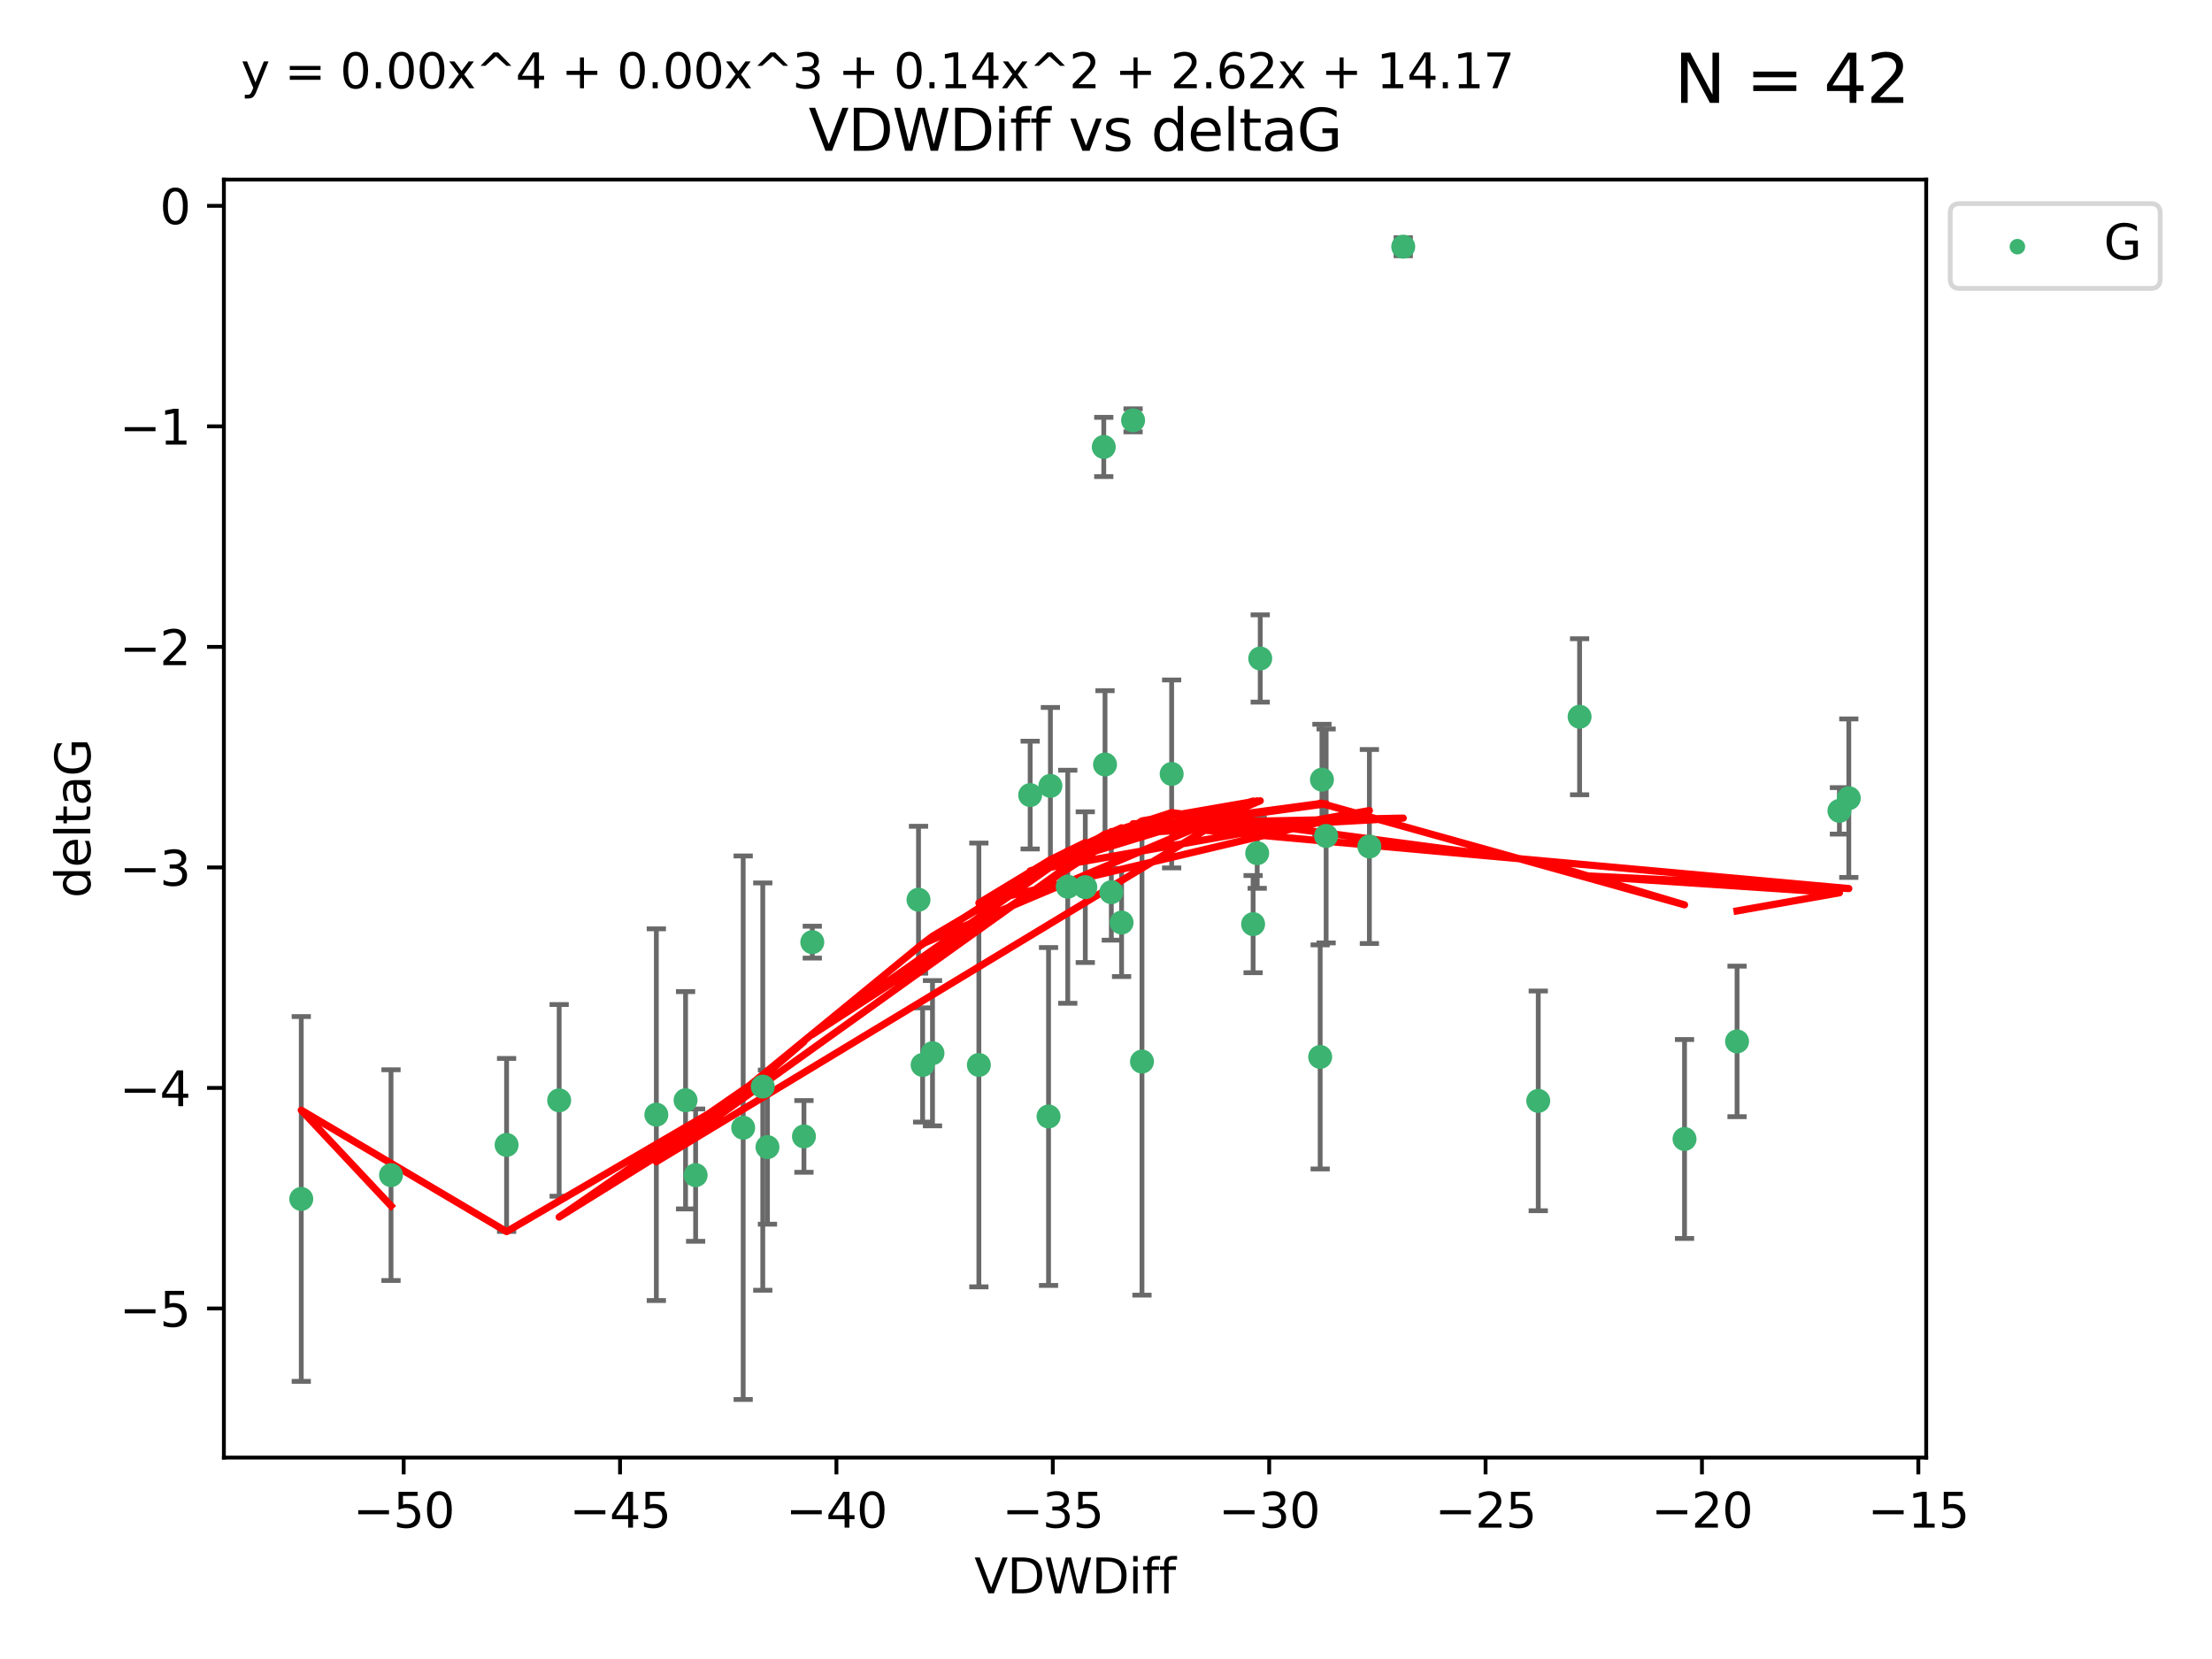 <?xml version="1.0" encoding="utf-8" standalone="no"?>
<!DOCTYPE svg PUBLIC "-//W3C//DTD SVG 1.1//EN"
  "http://www.w3.org/Graphics/SVG/1.1/DTD/svg11.dtd">
<svg xmlns:xlink="http://www.w3.org/1999/xlink" width="460.8pt" height="345.6pt" viewBox="0 0 460.8 345.6" xmlns="http://www.w3.org/2000/svg" version="1.1">
 <defs>
  <style type="text/css">*{stroke-linejoin: round; stroke-linecap: butt}</style>
 </defs>
 <g id="figure_1">
  <g id="patch_1">
   <path d="M 0 345.6 
L 460.8 345.6 
L 460.8 0 
L 0 0 
z
" style="fill: #ffffff"/>
  </g>
  <g id="axes_1">
   <g id="patch_2">
    <path d="M 46.64 303.64 
L 401.26 303.64 
L 401.26 37.411 
L 46.64 37.411 
z
" style="fill: #ffffff"/>
   </g>
   <g id="PathCollection_1">
    <defs>
     <path id="m67036cccd7" d="M 0 1.118 
C 0.297 1.118 0.581 1 0.791 0.791 
C 1 0.581 1.118 0.297 1.118 0 
C 1.118 -0.297 1 -0.581 0.791 -0.791 
C 0.581 -1 0.297 -1.118 0 -1.118 
C -0.297 -1.118 -0.581 -1 -0.791 -0.791 
C -1 -0.581 -1.118 -0.297 -1.118 0 
C -1.118 0.297 -1 0.581 -0.791 0.791 
C -0.581 1 -0.297 1.118 0 1.118 
z
" style="stroke: #3cb371"/>
    </defs>
    <g clip-path="url(#pe18a2432b7)">
     <use xlink:href="#m67036cccd7" x="81.456" y="244.801" style="fill: #3cb371; stroke: #3cb371"/>
     <use xlink:href="#m67036cccd7" x="62.759" y="249.76" style="fill: #3cb371; stroke: #3cb371"/>
     <use xlink:href="#m67036cccd7" x="105.532" y="238.51" style="fill: #3cb371; stroke: #3cb371"/>
     <use xlink:href="#m67036cccd7" x="154.82" y="234.926" style="fill: #3cb371; stroke: #3cb371"/>
     <use xlink:href="#m67036cccd7" x="142.816" y="229.207" style="fill: #3cb371; stroke: #3cb371"/>
     <use xlink:href="#m67036cccd7" x="158.899" y="226.36" style="fill: #3cb371; stroke: #3cb371"/>
     <use xlink:href="#m67036cccd7" x="167.476" y="236.736" style="fill: #3cb371; stroke: #3cb371"/>
     <use xlink:href="#m67036cccd7" x="159.877" y="238.966" style="fill: #3cb371; stroke: #3cb371"/>
     <use xlink:href="#m67036cccd7" x="116.484" y="229.226" style="fill: #3cb371; stroke: #3cb371"/>
     <use xlink:href="#m67036cccd7" x="144.912" y="244.803" style="fill: #3cb371; stroke: #3cb371"/>
     <use xlink:href="#m67036cccd7" x="233.645" y="192.187" style="fill: #3cb371; stroke: #3cb371"/>
     <use xlink:href="#m67036cccd7" x="218.431" y="232.587" style="fill: #3cb371; stroke: #3cb371"/>
     <use xlink:href="#m67036cccd7" x="261.046" y="192.513" style="fill: #3cb371; stroke: #3cb371"/>
     <use xlink:href="#m67036cccd7" x="136.729" y="232.207" style="fill: #3cb371; stroke: #3cb371"/>
     <use xlink:href="#m67036cccd7" x="192.201" y="221.85" style="fill: #3cb371; stroke: #3cb371"/>
     <use xlink:href="#m67036cccd7" x="262.529" y="137.174" style="fill: #3cb371; stroke: #3cb371"/>
     <use xlink:href="#m67036cccd7" x="214.603" y="165.628" style="fill: #3cb371; stroke: #3cb371"/>
     <use xlink:href="#m67036cccd7" x="285.267" y="176.344" style="fill: #3cb371; stroke: #3cb371"/>
     <use xlink:href="#m67036cccd7" x="203.917" y="221.848" style="fill: #3cb371; stroke: #3cb371"/>
     <use xlink:href="#m67036cccd7" x="218.817" y="163.712" style="fill: #3cb371; stroke: #3cb371"/>
     <use xlink:href="#m67036cccd7" x="226.086" y="184.81" style="fill: #3cb371; stroke: #3cb371"/>
     <use xlink:href="#m67036cccd7" x="169.214" y="196.265" style="fill: #3cb371; stroke: #3cb371"/>
     <use xlink:href="#m67036cccd7" x="237.895" y="221.145" style="fill: #3cb371; stroke: #3cb371"/>
     <use xlink:href="#m67036cccd7" x="261.899" y="177.733" style="fill: #3cb371; stroke: #3cb371"/>
     <use xlink:href="#m67036cccd7" x="222.433" y="184.723" style="fill: #3cb371; stroke: #3cb371"/>
     <use xlink:href="#m67036cccd7" x="191.343" y="187.429" style="fill: #3cb371; stroke: #3cb371"/>
     <use xlink:href="#m67036cccd7" x="194.255" y="219.405" style="fill: #3cb371; stroke: #3cb371"/>
     <use xlink:href="#m67036cccd7" x="230.197" y="159.258" style="fill: #3cb371; stroke: #3cb371"/>
     <use xlink:href="#m67036cccd7" x="276.258" y="174.144" style="fill: #3cb371; stroke: #3cb371"/>
     <use xlink:href="#m67036cccd7" x="231.508" y="185.859" style="fill: #3cb371; stroke: #3cb371"/>
     <use xlink:href="#m67036cccd7" x="275.386" y="162.417" style="fill: #3cb371; stroke: #3cb371"/>
     <use xlink:href="#m67036cccd7" x="275.016" y="220.179" style="fill: #3cb371; stroke: #3cb371"/>
     <use xlink:href="#m67036cccd7" x="350.919" y="237.271" style="fill: #3cb371; stroke: #3cb371"/>
     <use xlink:href="#m67036cccd7" x="320.446" y="229.332" style="fill: #3cb371; stroke: #3cb371"/>
     <use xlink:href="#m67036cccd7" x="244.077" y="161.225" style="fill: #3cb371; stroke: #3cb371"/>
     <use xlink:href="#m67036cccd7" x="229.935" y="93.109" style="fill: #3cb371; stroke: #3cb371"/>
     <use xlink:href="#m67036cccd7" x="292.32" y="51.392" style="fill: #3cb371; stroke: #3cb371"/>
     <use xlink:href="#m67036cccd7" x="236.042" y="87.559" style="fill: #3cb371; stroke: #3cb371"/>
     <use xlink:href="#m67036cccd7" x="385.141" y="166.276" style="fill: #3cb371; stroke: #3cb371"/>
     <use xlink:href="#m67036cccd7" x="329.059" y="149.313" style="fill: #3cb371; stroke: #3cb371"/>
     <use xlink:href="#m67036cccd7" x="383.186" y="168.916" style="fill: #3cb371; stroke: #3cb371"/>
     <use xlink:href="#m67036cccd7" x="361.86" y="216.946" style="fill: #3cb371; stroke: #3cb371"/>
    </g>
   </g>
   <g id="matplotlib.axis_1">
    <g id="xtick_1">
     <g id="line2d_1">
      <defs>
       <path id="m9c11b03db0" d="M 0 0 
L 0 3.5 
" style="stroke: #000000; stroke-width: 0.8"/>
      </defs>
      <g>
       <use xlink:href="#m9c11b03db0" x="84.093" y="303.64" style="stroke: #000000; stroke-width: 0.8"/>
      </g>
     </g>
     <g id="text_1">
      <!-- −50 -->
      <g transform="translate(73.54 318.238)scale(0.1 -0.1)">
       <defs>
        <path id="DejaVuSans-2212" d="M 678 2272 
L 4684 2272 
L 4684 1741 
L 678 1741 
L 678 2272 
z
" transform="scale(0.016)"/>
        <path id="DejaVuSans-35" d="M 691 4666 
L 3169 4666 
L 3169 4134 
L 1269 4134 
L 1269 2991 
Q 1406 3038 1543 3061 
Q 1681 3084 1819 3084 
Q 2600 3084 3056 2656 
Q 3513 2228 3513 1497 
Q 3513 744 3044 326 
Q 2575 -91 1722 -91 
Q 1428 -91 1123 -41 
Q 819 9 494 109 
L 494 744 
Q 775 591 1075 516 
Q 1375 441 1709 441 
Q 2250 441 2565 725 
Q 2881 1009 2881 1497 
Q 2881 1984 2565 2268 
Q 2250 2553 1709 2553 
Q 1456 2553 1204 2497 
Q 953 2441 691 2322 
L 691 4666 
z
" transform="scale(0.016)"/>
        <path id="DejaVuSans-30" d="M 2034 4250 
Q 1547 4250 1301 3770 
Q 1056 3291 1056 2328 
Q 1056 1369 1301 889 
Q 1547 409 2034 409 
Q 2525 409 2770 889 
Q 3016 1369 3016 2328 
Q 3016 3291 2770 3770 
Q 2525 4250 2034 4250 
z
M 2034 4750 
Q 2819 4750 3233 4129 
Q 3647 3509 3647 2328 
Q 3647 1150 3233 529 
Q 2819 -91 2034 -91 
Q 1250 -91 836 529 
Q 422 1150 422 2328 
Q 422 3509 836 4129 
Q 1250 4750 2034 4750 
z
" transform="scale(0.016)"/>
       </defs>
       <use xlink:href="#DejaVuSans-2212"/>
       <use xlink:href="#DejaVuSans-35" x="83.789"/>
       <use xlink:href="#DejaVuSans-30" x="147.412"/>
      </g>
     </g>
    </g>
    <g id="xtick_2">
     <g id="line2d_2">
      <g>
       <use xlink:href="#m9c11b03db0" x="129.168" y="303.64" style="stroke: #000000; stroke-width: 0.8"/>
      </g>
     </g>
     <g id="text_2">
      <!-- −45 -->
      <g transform="translate(118.616 318.238)scale(0.1 -0.1)">
       <defs>
        <path id="DejaVuSans-34" d="M 2419 4116 
L 825 1625 
L 2419 1625 
L 2419 4116 
z
M 2253 4666 
L 3047 4666 
L 3047 1625 
L 3713 1625 
L 3713 1100 
L 3047 1100 
L 3047 0 
L 2419 0 
L 2419 1100 
L 313 1100 
L 313 1709 
L 2253 4666 
z
" transform="scale(0.016)"/>
       </defs>
       <use xlink:href="#DejaVuSans-2212"/>
       <use xlink:href="#DejaVuSans-34" x="83.789"/>
       <use xlink:href="#DejaVuSans-35" x="147.412"/>
      </g>
     </g>
    </g>
    <g id="xtick_3">
     <g id="line2d_3">
      <g>
       <use xlink:href="#m9c11b03db0" x="174.244" y="303.64" style="stroke: #000000; stroke-width: 0.8"/>
      </g>
     </g>
     <g id="text_3">
      <!-- −40 -->
      <g transform="translate(163.692 318.238)scale(0.1 -0.1)">
       <use xlink:href="#DejaVuSans-2212"/>
       <use xlink:href="#DejaVuSans-34" x="83.789"/>
       <use xlink:href="#DejaVuSans-30" x="147.412"/>
      </g>
     </g>
    </g>
    <g id="xtick_4">
     <g id="line2d_4">
      <g>
       <use xlink:href="#m9c11b03db0" x="219.32" y="303.64" style="stroke: #000000; stroke-width: 0.8"/>
      </g>
     </g>
     <g id="text_4">
      <!-- −35 -->
      <g transform="translate(208.768 318.238)scale(0.1 -0.1)">
       <defs>
        <path id="DejaVuSans-33" d="M 2597 2516 
Q 3050 2419 3304 2112 
Q 3559 1806 3559 1356 
Q 3559 666 3084 287 
Q 2609 -91 1734 -91 
Q 1441 -91 1130 -33 
Q 819 25 488 141 
L 488 750 
Q 750 597 1062 519 
Q 1375 441 1716 441 
Q 2309 441 2620 675 
Q 2931 909 2931 1356 
Q 2931 1769 2642 2001 
Q 2353 2234 1838 2234 
L 1294 2234 
L 1294 2753 
L 1863 2753 
Q 2328 2753 2575 2939 
Q 2822 3125 2822 3475 
Q 2822 3834 2567 4026 
Q 2313 4219 1838 4219 
Q 1578 4219 1281 4162 
Q 984 4106 628 3988 
L 628 4550 
Q 988 4650 1302 4700 
Q 1616 4750 1894 4750 
Q 2613 4750 3031 4423 
Q 3450 4097 3450 3541 
Q 3450 3153 3228 2886 
Q 3006 2619 2597 2516 
z
" transform="scale(0.016)"/>
       </defs>
       <use xlink:href="#DejaVuSans-2212"/>
       <use xlink:href="#DejaVuSans-33" x="83.789"/>
       <use xlink:href="#DejaVuSans-35" x="147.412"/>
      </g>
     </g>
    </g>
    <g id="xtick_5">
     <g id="line2d_5">
      <g>
       <use xlink:href="#m9c11b03db0" x="264.396" y="303.64" style="stroke: #000000; stroke-width: 0.8"/>
      </g>
     </g>
     <g id="text_5">
      <!-- −30 -->
      <g transform="translate(253.844 318.238)scale(0.1 -0.1)">
       <use xlink:href="#DejaVuSans-2212"/>
       <use xlink:href="#DejaVuSans-33" x="83.789"/>
       <use xlink:href="#DejaVuSans-30" x="147.412"/>
      </g>
     </g>
    </g>
    <g id="xtick_6">
     <g id="line2d_6">
      <g>
       <use xlink:href="#m9c11b03db0" x="309.472" y="303.64" style="stroke: #000000; stroke-width: 0.8"/>
      </g>
     </g>
     <g id="text_6">
      <!-- −25 -->
      <g transform="translate(298.92 318.238)scale(0.1 -0.1)">
       <defs>
        <path id="DejaVuSans-32" d="M 1228 531 
L 3431 531 
L 3431 0 
L 469 0 
L 469 531 
Q 828 903 1448 1529 
Q 2069 2156 2228 2338 
Q 2531 2678 2651 2914 
Q 2772 3150 2772 3378 
Q 2772 3750 2511 3984 
Q 2250 4219 1831 4219 
Q 1534 4219 1204 4116 
Q 875 4013 500 3803 
L 500 4441 
Q 881 4594 1212 4672 
Q 1544 4750 1819 4750 
Q 2544 4750 2975 4387 
Q 3406 4025 3406 3419 
Q 3406 3131 3298 2873 
Q 3191 2616 2906 2266 
Q 2828 2175 2409 1742 
Q 1991 1309 1228 531 
z
" transform="scale(0.016)"/>
       </defs>
       <use xlink:href="#DejaVuSans-2212"/>
       <use xlink:href="#DejaVuSans-32" x="83.789"/>
       <use xlink:href="#DejaVuSans-35" x="147.412"/>
      </g>
     </g>
    </g>
    <g id="xtick_7">
     <g id="line2d_7">
      <g>
       <use xlink:href="#m9c11b03db0" x="354.548" y="303.64" style="stroke: #000000; stroke-width: 0.8"/>
      </g>
     </g>
     <g id="text_7">
      <!-- −20 -->
      <g transform="translate(343.996 318.238)scale(0.1 -0.1)">
       <use xlink:href="#DejaVuSans-2212"/>
       <use xlink:href="#DejaVuSans-32" x="83.789"/>
       <use xlink:href="#DejaVuSans-30" x="147.412"/>
      </g>
     </g>
    </g>
    <g id="xtick_8">
     <g id="line2d_8">
      <g>
       <use xlink:href="#m9c11b03db0" x="399.624" y="303.64" style="stroke: #000000; stroke-width: 0.8"/>
      </g>
     </g>
     <g id="text_8">
      <!-- −15 -->
      <g transform="translate(389.071 318.238)scale(0.1 -0.1)">
       <defs>
        <path id="DejaVuSans-31" d="M 794 531 
L 1825 531 
L 1825 4091 
L 703 3866 
L 703 4441 
L 1819 4666 
L 2450 4666 
L 2450 531 
L 3481 531 
L 3481 0 
L 794 0 
L 794 531 
z
" transform="scale(0.016)"/>
       </defs>
       <use xlink:href="#DejaVuSans-2212"/>
       <use xlink:href="#DejaVuSans-31" x="83.789"/>
       <use xlink:href="#DejaVuSans-35" x="147.412"/>
      </g>
     </g>
    </g>
    <g id="text_9">
     <!-- VDWDiff -->
     <g transform="translate(202.977 331.917)scale(0.1 -0.1)">
      <defs>
       <path id="DejaVuSans-56" d="M 1831 0 
L 50 4666 
L 709 4666 
L 2188 738 
L 3669 4666 
L 4325 4666 
L 2547 0 
L 1831 0 
z
" transform="scale(0.016)"/>
       <path id="DejaVuSans-44" d="M 1259 4147 
L 1259 519 
L 2022 519 
Q 2988 519 3436 956 
Q 3884 1394 3884 2338 
Q 3884 3275 3436 3711 
Q 2988 4147 2022 4147 
L 1259 4147 
z
M 628 4666 
L 1925 4666 
Q 3281 4666 3915 4102 
Q 4550 3538 4550 2338 
Q 4550 1131 3912 565 
Q 3275 0 1925 0 
L 628 0 
L 628 4666 
z
" transform="scale(0.016)"/>
       <path id="DejaVuSans-57" d="M 213 4666 
L 850 4666 
L 1831 722 
L 2809 4666 
L 3519 4666 
L 4500 722 
L 5478 4666 
L 6119 4666 
L 4947 0 
L 4153 0 
L 3169 4050 
L 2175 0 
L 1381 0 
L 213 4666 
z
" transform="scale(0.016)"/>
       <path id="DejaVuSans-69" d="M 603 3500 
L 1178 3500 
L 1178 0 
L 603 0 
L 603 3500 
z
M 603 4863 
L 1178 4863 
L 1178 4134 
L 603 4134 
L 603 4863 
z
" transform="scale(0.016)"/>
       <path id="DejaVuSans-66" d="M 2375 4863 
L 2375 4384 
L 1825 4384 
Q 1516 4384 1395 4259 
Q 1275 4134 1275 3809 
L 1275 3500 
L 2222 3500 
L 2222 3053 
L 1275 3053 
L 1275 0 
L 697 0 
L 697 3053 
L 147 3053 
L 147 3500 
L 697 3500 
L 697 3744 
Q 697 4328 969 4595 
Q 1241 4863 1831 4863 
L 2375 4863 
z
" transform="scale(0.016)"/>
      </defs>
      <use xlink:href="#DejaVuSans-56"/>
      <use xlink:href="#DejaVuSans-44" x="68.408"/>
      <use xlink:href="#DejaVuSans-57" x="145.41"/>
      <use xlink:href="#DejaVuSans-44" x="244.287"/>
      <use xlink:href="#DejaVuSans-69" x="321.289"/>
      <use xlink:href="#DejaVuSans-66" x="349.072"/>
      <use xlink:href="#DejaVuSans-66" x="384.277"/>
     </g>
    </g>
   </g>
   <g id="matplotlib.axis_2">
    <g id="ytick_1">
     <g id="line2d_9">
      <defs>
       <path id="m5d5fba8ca0" d="M 0 0 
L -3.5 0 
" style="stroke: #000000; stroke-width: 0.8"/>
      </defs>
      <g>
       <use xlink:href="#m5d5fba8ca0" x="46.64" y="272.58" style="stroke: #000000; stroke-width: 0.8"/>
      </g>
     </g>
     <g id="text_10">
      <!-- −5 -->
      <g transform="translate(24.898 276.379)scale(0.1 -0.1)">
       <use xlink:href="#DejaVuSans-2212"/>
       <use xlink:href="#DejaVuSans-35" x="83.789"/>
      </g>
     </g>
    </g>
    <g id="ytick_2">
     <g id="line2d_10">
      <g>
       <use xlink:href="#m5d5fba8ca0" x="46.64" y="226.639" style="stroke: #000000; stroke-width: 0.8"/>
      </g>
     </g>
     <g id="text_11">
      <!-- −4 -->
      <g transform="translate(24.898 230.438)scale(0.1 -0.1)">
       <use xlink:href="#DejaVuSans-2212"/>
       <use xlink:href="#DejaVuSans-34" x="83.789"/>
      </g>
     </g>
    </g>
    <g id="ytick_3">
     <g id="line2d_11">
      <g>
       <use xlink:href="#m5d5fba8ca0" x="46.64" y="180.698" style="stroke: #000000; stroke-width: 0.8"/>
      </g>
     </g>
     <g id="text_12">
      <!-- −3 -->
      <g transform="translate(24.898 184.498)scale(0.1 -0.1)">
       <use xlink:href="#DejaVuSans-2212"/>
       <use xlink:href="#DejaVuSans-33" x="83.789"/>
      </g>
     </g>
    </g>
    <g id="ytick_4">
     <g id="line2d_12">
      <g>
       <use xlink:href="#m5d5fba8ca0" x="46.64" y="134.758" style="stroke: #000000; stroke-width: 0.8"/>
      </g>
     </g>
     <g id="text_13">
      <!-- −2 -->
      <g transform="translate(24.898 138.557)scale(0.1 -0.1)">
       <use xlink:href="#DejaVuSans-2212"/>
       <use xlink:href="#DejaVuSans-32" x="83.789"/>
      </g>
     </g>
    </g>
    <g id="ytick_5">
     <g id="line2d_13">
      <g>
       <use xlink:href="#m5d5fba8ca0" x="46.64" y="88.817" style="stroke: #000000; stroke-width: 0.8"/>
      </g>
     </g>
     <g id="text_14">
      <!-- −1 -->
      <g transform="translate(24.898 92.616)scale(0.1 -0.1)">
       <use xlink:href="#DejaVuSans-2212"/>
       <use xlink:href="#DejaVuSans-31" x="83.789"/>
      </g>
     </g>
    </g>
    <g id="ytick_6">
     <g id="line2d_14">
      <g>
       <use xlink:href="#m5d5fba8ca0" x="46.64" y="42.876" style="stroke: #000000; stroke-width: 0.8"/>
      </g>
     </g>
     <g id="text_15">
      <!-- 0 -->
      <g transform="translate(33.278 46.676)scale(0.1 -0.1)">
       <use xlink:href="#DejaVuSans-30"/>
      </g>
     </g>
    </g>
    <g id="text_16">
     <!-- deltaG -->
     <g transform="translate(18.818 187.064)rotate(-90)scale(0.1 -0.1)">
      <defs>
       <path id="DejaVuSans-64" d="M 2906 2969 
L 2906 4863 
L 3481 4863 
L 3481 0 
L 2906 0 
L 2906 525 
Q 2725 213 2448 61 
Q 2172 -91 1784 -91 
Q 1150 -91 751 415 
Q 353 922 353 1747 
Q 353 2572 751 3078 
Q 1150 3584 1784 3584 
Q 2172 3584 2448 3432 
Q 2725 3281 2906 2969 
z
M 947 1747 
Q 947 1113 1208 752 
Q 1469 391 1925 391 
Q 2381 391 2643 752 
Q 2906 1113 2906 1747 
Q 2906 2381 2643 2742 
Q 2381 3103 1925 3103 
Q 1469 3103 1208 2742 
Q 947 2381 947 1747 
z
" transform="scale(0.016)"/>
       <path id="DejaVuSans-65" d="M 3597 1894 
L 3597 1613 
L 953 1613 
Q 991 1019 1311 708 
Q 1631 397 2203 397 
Q 2534 397 2845 478 
Q 3156 559 3463 722 
L 3463 178 
Q 3153 47 2828 -22 
Q 2503 -91 2169 -91 
Q 1331 -91 842 396 
Q 353 884 353 1716 
Q 353 2575 817 3079 
Q 1281 3584 2069 3584 
Q 2775 3584 3186 3129 
Q 3597 2675 3597 1894 
z
M 3022 2063 
Q 3016 2534 2758 2815 
Q 2500 3097 2075 3097 
Q 1594 3097 1305 2825 
Q 1016 2553 972 2059 
L 3022 2063 
z
" transform="scale(0.016)"/>
       <path id="DejaVuSans-6c" d="M 603 4863 
L 1178 4863 
L 1178 0 
L 603 0 
L 603 4863 
z
" transform="scale(0.016)"/>
       <path id="DejaVuSans-74" d="M 1172 4494 
L 1172 3500 
L 2356 3500 
L 2356 3053 
L 1172 3053 
L 1172 1153 
Q 1172 725 1289 603 
Q 1406 481 1766 481 
L 2356 481 
L 2356 0 
L 1766 0 
Q 1100 0 847 248 
Q 594 497 594 1153 
L 594 3053 
L 172 3053 
L 172 3500 
L 594 3500 
L 594 4494 
L 1172 4494 
z
" transform="scale(0.016)"/>
       <path id="DejaVuSans-61" d="M 2194 1759 
Q 1497 1759 1228 1600 
Q 959 1441 959 1056 
Q 959 750 1161 570 
Q 1363 391 1709 391 
Q 2188 391 2477 730 
Q 2766 1069 2766 1631 
L 2766 1759 
L 2194 1759 
z
M 3341 1997 
L 3341 0 
L 2766 0 
L 2766 531 
Q 2569 213 2275 61 
Q 1981 -91 1556 -91 
Q 1019 -91 701 211 
Q 384 513 384 1019 
Q 384 1609 779 1909 
Q 1175 2209 1959 2209 
L 2766 2209 
L 2766 2266 
Q 2766 2663 2505 2880 
Q 2244 3097 1772 3097 
Q 1472 3097 1187 3025 
Q 903 2953 641 2809 
L 641 3341 
Q 956 3463 1253 3523 
Q 1550 3584 1831 3584 
Q 2591 3584 2966 3190 
Q 3341 2797 3341 1997 
z
" transform="scale(0.016)"/>
       <path id="DejaVuSans-47" d="M 3809 666 
L 3809 1919 
L 2778 1919 
L 2778 2438 
L 4434 2438 
L 4434 434 
Q 4069 175 3628 42 
Q 3188 -91 2688 -91 
Q 1594 -91 976 548 
Q 359 1188 359 2328 
Q 359 3472 976 4111 
Q 1594 4750 2688 4750 
Q 3144 4750 3555 4637 
Q 3966 4525 4313 4306 
L 4313 3634 
Q 3963 3931 3569 4081 
Q 3175 4231 2741 4231 
Q 1884 4231 1454 3753 
Q 1025 3275 1025 2328 
Q 1025 1384 1454 906 
Q 1884 428 2741 428 
Q 3075 428 3337 486 
Q 3600 544 3809 666 
z
" transform="scale(0.016)"/>
      </defs>
      <use xlink:href="#DejaVuSans-64"/>
      <use xlink:href="#DejaVuSans-65" x="63.477"/>
      <use xlink:href="#DejaVuSans-6c" x="125"/>
      <use xlink:href="#DejaVuSans-74" x="152.783"/>
      <use xlink:href="#DejaVuSans-61" x="191.992"/>
      <use xlink:href="#DejaVuSans-47" x="253.271"/>
     </g>
    </g>
   </g>
   <g id="LineCollection_1">
    <path d="M 81.456 266.756 
L 81.456 222.846 
" clip-path="url(#pe18a2432b7)" style="fill: none; stroke: #696969"/>
    <path d="M 62.759 287.759 
L 62.759 211.762 
" clip-path="url(#pe18a2432b7)" style="fill: none; stroke: #696969"/>
    <path d="M 105.532 256.53 
L 105.532 220.491 
" clip-path="url(#pe18a2432b7)" style="fill: none; stroke: #696969"/>
    <path d="M 154.82 291.539 
L 154.82 178.313 
" clip-path="url(#pe18a2432b7)" style="fill: none; stroke: #696969"/>
    <path d="M 142.816 251.842 
L 142.816 206.572 
" clip-path="url(#pe18a2432b7)" style="fill: none; stroke: #696969"/>
    <path d="M 158.899 268.784 
L 158.899 183.936 
" clip-path="url(#pe18a2432b7)" style="fill: none; stroke: #696969"/>
    <path d="M 167.476 244.208 
L 167.476 229.264 
" clip-path="url(#pe18a2432b7)" style="fill: none; stroke: #696969"/>
    <path d="M 159.877 255.018 
L 159.877 222.914 
" clip-path="url(#pe18a2432b7)" style="fill: none; stroke: #696969"/>
    <path d="M 116.484 249.192 
L 116.484 209.26 
" clip-path="url(#pe18a2432b7)" style="fill: none; stroke: #696969"/>
    <path d="M 144.912 258.582 
L 144.912 231.024 
" clip-path="url(#pe18a2432b7)" style="fill: none; stroke: #696969"/>
    <path d="M 233.645 203.432 
L 233.645 180.942 
" clip-path="url(#pe18a2432b7)" style="fill: none; stroke: #696969"/>
    <path d="M 218.431 267.782 
L 218.431 197.392 
" clip-path="url(#pe18a2432b7)" style="fill: none; stroke: #696969"/>
    <path d="M 261.046 202.633 
L 261.046 182.392 
" clip-path="url(#pe18a2432b7)" style="fill: none; stroke: #696969"/>
    <path d="M 136.729 270.925 
L 136.729 193.49 
" clip-path="url(#pe18a2432b7)" style="fill: none; stroke: #696969"/>
    <path d="M 192.201 233.748 
L 192.201 209.952 
" clip-path="url(#pe18a2432b7)" style="fill: none; stroke: #696969"/>
    <path d="M 262.529 146.264 
L 262.529 128.083 
" clip-path="url(#pe18a2432b7)" style="fill: none; stroke: #696969"/>
    <path d="M 214.603 176.852 
L 214.603 154.404 
" clip-path="url(#pe18a2432b7)" style="fill: none; stroke: #696969"/>
    <path d="M 285.267 196.549 
L 285.267 156.139 
" clip-path="url(#pe18a2432b7)" style="fill: none; stroke: #696969"/>
    <path d="M 203.917 268.073 
L 203.917 175.623 
" clip-path="url(#pe18a2432b7)" style="fill: none; stroke: #696969"/>
    <path d="M 218.817 180.044 
L 218.817 147.38 
" clip-path="url(#pe18a2432b7)" style="fill: none; stroke: #696969"/>
    <path d="M 226.086 200.508 
L 226.086 169.113 
" clip-path="url(#pe18a2432b7)" style="fill: none; stroke: #696969"/>
    <path d="M 169.214 199.585 
L 169.214 192.945 
" clip-path="url(#pe18a2432b7)" style="fill: none; stroke: #696969"/>
    <path d="M 237.895 269.803 
L 237.895 172.488 
" clip-path="url(#pe18a2432b7)" style="fill: none; stroke: #696969"/>
    <path d="M 261.899 185.048 
L 261.899 170.419 
" clip-path="url(#pe18a2432b7)" style="fill: none; stroke: #696969"/>
    <path d="M 222.433 209 
L 222.433 160.447 
" clip-path="url(#pe18a2432b7)" style="fill: none; stroke: #696969"/>
    <path d="M 191.343 202.728 
L 191.343 172.13 
" clip-path="url(#pe18a2432b7)" style="fill: none; stroke: #696969"/>
    <path d="M 194.255 234.537 
L 194.255 204.273 
" clip-path="url(#pe18a2432b7)" style="fill: none; stroke: #696969"/>
    <path d="M 230.197 174.634 
L 230.197 143.881 
" clip-path="url(#pe18a2432b7)" style="fill: none; stroke: #696969"/>
    <path d="M 276.258 196.426 
L 276.258 151.862 
" clip-path="url(#pe18a2432b7)" style="fill: none; stroke: #696969"/>
    <path d="M 231.508 195.856 
L 231.508 175.863 
" clip-path="url(#pe18a2432b7)" style="fill: none; stroke: #696969"/>
    <path d="M 275.386 173.959 
L 275.386 150.875 
" clip-path="url(#pe18a2432b7)" style="fill: none; stroke: #696969"/>
    <path d="M 275.016 243.521 
L 275.016 196.837 
" clip-path="url(#pe18a2432b7)" style="fill: none; stroke: #696969"/>
    <path d="M 350.919 257.991 
L 350.919 216.551 
" clip-path="url(#pe18a2432b7)" style="fill: none; stroke: #696969"/>
    <path d="M 320.446 252.215 
L 320.446 206.448 
" clip-path="url(#pe18a2432b7)" style="fill: none; stroke: #696969"/>
    <path d="M 244.077 180.799 
L 244.077 141.651 
" clip-path="url(#pe18a2432b7)" style="fill: none; stroke: #696969"/>
    <path d="M 229.935 99.282 
L 229.935 86.936 
" clip-path="url(#pe18a2432b7)" style="fill: none; stroke: #696969"/>
    <path d="M 292.32 53.271 
L 292.32 49.513 
" clip-path="url(#pe18a2432b7)" style="fill: none; stroke: #696969"/>
    <path d="M 236.042 89.96 
L 236.042 85.158 
" clip-path="url(#pe18a2432b7)" style="fill: none; stroke: #696969"/>
    <path d="M 385.141 182.785 
L 385.141 149.766 
" clip-path="url(#pe18a2432b7)" style="fill: none; stroke: #696969"/>
    <path d="M 329.059 165.563 
L 329.059 133.062 
" clip-path="url(#pe18a2432b7)" style="fill: none; stroke: #696969"/>
    <path d="M 383.186 173.755 
L 383.186 164.078 
" clip-path="url(#pe18a2432b7)" style="fill: none; stroke: #696969"/>
    <path d="M 361.86 232.625 
L 361.86 201.266 
" clip-path="url(#pe18a2432b7)" style="fill: none; stroke: #696969"/>
   </g>
   <g id="line2d_15">
    <defs>
     <path id="me6250ba93a" d="M 2 0 
L -2 -0 
" style="stroke: #696969"/>
    </defs>
    <g clip-path="url(#pe18a2432b7)">
     <use xlink:href="#me6250ba93a" x="81.456" y="266.756" style="fill: #696969; stroke: #696969"/>
     <use xlink:href="#me6250ba93a" x="62.759" y="287.759" style="fill: #696969; stroke: #696969"/>
     <use xlink:href="#me6250ba93a" x="105.532" y="256.53" style="fill: #696969; stroke: #696969"/>
     <use xlink:href="#me6250ba93a" x="154.82" y="291.539" style="fill: #696969; stroke: #696969"/>
     <use xlink:href="#me6250ba93a" x="142.816" y="251.842" style="fill: #696969; stroke: #696969"/>
     <use xlink:href="#me6250ba93a" x="158.899" y="268.784" style="fill: #696969; stroke: #696969"/>
     <use xlink:href="#me6250ba93a" x="167.476" y="244.208" style="fill: #696969; stroke: #696969"/>
     <use xlink:href="#me6250ba93a" x="159.877" y="255.018" style="fill: #696969; stroke: #696969"/>
     <use xlink:href="#me6250ba93a" x="116.484" y="249.192" style="fill: #696969; stroke: #696969"/>
     <use xlink:href="#me6250ba93a" x="144.912" y="258.582" style="fill: #696969; stroke: #696969"/>
     <use xlink:href="#me6250ba93a" x="233.645" y="203.432" style="fill: #696969; stroke: #696969"/>
     <use xlink:href="#me6250ba93a" x="218.431" y="267.782" style="fill: #696969; stroke: #696969"/>
     <use xlink:href="#me6250ba93a" x="261.046" y="202.633" style="fill: #696969; stroke: #696969"/>
     <use xlink:href="#me6250ba93a" x="136.729" y="270.925" style="fill: #696969; stroke: #696969"/>
     <use xlink:href="#me6250ba93a" x="192.201" y="233.748" style="fill: #696969; stroke: #696969"/>
     <use xlink:href="#me6250ba93a" x="262.529" y="146.264" style="fill: #696969; stroke: #696969"/>
     <use xlink:href="#me6250ba93a" x="214.603" y="176.852" style="fill: #696969; stroke: #696969"/>
     <use xlink:href="#me6250ba93a" x="285.267" y="196.549" style="fill: #696969; stroke: #696969"/>
     <use xlink:href="#me6250ba93a" x="203.917" y="268.073" style="fill: #696969; stroke: #696969"/>
     <use xlink:href="#me6250ba93a" x="218.817" y="180.044" style="fill: #696969; stroke: #696969"/>
     <use xlink:href="#me6250ba93a" x="226.086" y="200.508" style="fill: #696969; stroke: #696969"/>
     <use xlink:href="#me6250ba93a" x="169.214" y="199.585" style="fill: #696969; stroke: #696969"/>
     <use xlink:href="#me6250ba93a" x="237.895" y="269.803" style="fill: #696969; stroke: #696969"/>
     <use xlink:href="#me6250ba93a" x="261.899" y="185.048" style="fill: #696969; stroke: #696969"/>
     <use xlink:href="#me6250ba93a" x="222.433" y="209" style="fill: #696969; stroke: #696969"/>
     <use xlink:href="#me6250ba93a" x="191.343" y="202.728" style="fill: #696969; stroke: #696969"/>
     <use xlink:href="#me6250ba93a" x="194.255" y="234.537" style="fill: #696969; stroke: #696969"/>
     <use xlink:href="#me6250ba93a" x="230.197" y="174.634" style="fill: #696969; stroke: #696969"/>
     <use xlink:href="#me6250ba93a" x="276.258" y="196.426" style="fill: #696969; stroke: #696969"/>
     <use xlink:href="#me6250ba93a" x="231.508" y="195.856" style="fill: #696969; stroke: #696969"/>
     <use xlink:href="#me6250ba93a" x="275.386" y="173.959" style="fill: #696969; stroke: #696969"/>
     <use xlink:href="#me6250ba93a" x="275.016" y="243.521" style="fill: #696969; stroke: #696969"/>
     <use xlink:href="#me6250ba93a" x="350.919" y="257.991" style="fill: #696969; stroke: #696969"/>
     <use xlink:href="#me6250ba93a" x="320.446" y="252.215" style="fill: #696969; stroke: #696969"/>
     <use xlink:href="#me6250ba93a" x="244.077" y="180.799" style="fill: #696969; stroke: #696969"/>
     <use xlink:href="#me6250ba93a" x="229.935" y="99.282" style="fill: #696969; stroke: #696969"/>
     <use xlink:href="#me6250ba93a" x="292.32" y="53.271" style="fill: #696969; stroke: #696969"/>
     <use xlink:href="#me6250ba93a" x="236.042" y="89.96" style="fill: #696969; stroke: #696969"/>
     <use xlink:href="#me6250ba93a" x="385.141" y="182.785" style="fill: #696969; stroke: #696969"/>
     <use xlink:href="#me6250ba93a" x="329.059" y="165.563" style="fill: #696969; stroke: #696969"/>
     <use xlink:href="#me6250ba93a" x="383.186" y="173.755" style="fill: #696969; stroke: #696969"/>
     <use xlink:href="#me6250ba93a" x="361.86" y="232.625" style="fill: #696969; stroke: #696969"/>
    </g>
   </g>
   <g id="line2d_16">
    <g clip-path="url(#pe18a2432b7)">
     <use xlink:href="#me6250ba93a" x="81.456" y="222.846" style="fill: #696969; stroke: #696969"/>
     <use xlink:href="#me6250ba93a" x="62.759" y="211.762" style="fill: #696969; stroke: #696969"/>
     <use xlink:href="#me6250ba93a" x="105.532" y="220.491" style="fill: #696969; stroke: #696969"/>
     <use xlink:href="#me6250ba93a" x="154.82" y="178.313" style="fill: #696969; stroke: #696969"/>
     <use xlink:href="#me6250ba93a" x="142.816" y="206.572" style="fill: #696969; stroke: #696969"/>
     <use xlink:href="#me6250ba93a" x="158.899" y="183.936" style="fill: #696969; stroke: #696969"/>
     <use xlink:href="#me6250ba93a" x="167.476" y="229.264" style="fill: #696969; stroke: #696969"/>
     <use xlink:href="#me6250ba93a" x="159.877" y="222.914" style="fill: #696969; stroke: #696969"/>
     <use xlink:href="#me6250ba93a" x="116.484" y="209.26" style="fill: #696969; stroke: #696969"/>
     <use xlink:href="#me6250ba93a" x="144.912" y="231.024" style="fill: #696969; stroke: #696969"/>
     <use xlink:href="#me6250ba93a" x="233.645" y="180.942" style="fill: #696969; stroke: #696969"/>
     <use xlink:href="#me6250ba93a" x="218.431" y="197.392" style="fill: #696969; stroke: #696969"/>
     <use xlink:href="#me6250ba93a" x="261.046" y="182.392" style="fill: #696969; stroke: #696969"/>
     <use xlink:href="#me6250ba93a" x="136.729" y="193.49" style="fill: #696969; stroke: #696969"/>
     <use xlink:href="#me6250ba93a" x="192.201" y="209.952" style="fill: #696969; stroke: #696969"/>
     <use xlink:href="#me6250ba93a" x="262.529" y="128.083" style="fill: #696969; stroke: #696969"/>
     <use xlink:href="#me6250ba93a" x="214.603" y="154.404" style="fill: #696969; stroke: #696969"/>
     <use xlink:href="#me6250ba93a" x="285.267" y="156.139" style="fill: #696969; stroke: #696969"/>
     <use xlink:href="#me6250ba93a" x="203.917" y="175.623" style="fill: #696969; stroke: #696969"/>
     <use xlink:href="#me6250ba93a" x="218.817" y="147.38" style="fill: #696969; stroke: #696969"/>
     <use xlink:href="#me6250ba93a" x="226.086" y="169.113" style="fill: #696969; stroke: #696969"/>
     <use xlink:href="#me6250ba93a" x="169.214" y="192.945" style="fill: #696969; stroke: #696969"/>
     <use xlink:href="#me6250ba93a" x="237.895" y="172.488" style="fill: #696969; stroke: #696969"/>
     <use xlink:href="#me6250ba93a" x="261.899" y="170.419" style="fill: #696969; stroke: #696969"/>
     <use xlink:href="#me6250ba93a" x="222.433" y="160.447" style="fill: #696969; stroke: #696969"/>
     <use xlink:href="#me6250ba93a" x="191.343" y="172.13" style="fill: #696969; stroke: #696969"/>
     <use xlink:href="#me6250ba93a" x="194.255" y="204.273" style="fill: #696969; stroke: #696969"/>
     <use xlink:href="#me6250ba93a" x="230.197" y="143.881" style="fill: #696969; stroke: #696969"/>
     <use xlink:href="#me6250ba93a" x="276.258" y="151.862" style="fill: #696969; stroke: #696969"/>
     <use xlink:href="#me6250ba93a" x="231.508" y="175.863" style="fill: #696969; stroke: #696969"/>
     <use xlink:href="#me6250ba93a" x="275.386" y="150.875" style="fill: #696969; stroke: #696969"/>
     <use xlink:href="#me6250ba93a" x="275.016" y="196.837" style="fill: #696969; stroke: #696969"/>
     <use xlink:href="#me6250ba93a" x="350.919" y="216.551" style="fill: #696969; stroke: #696969"/>
     <use xlink:href="#me6250ba93a" x="320.446" y="206.448" style="fill: #696969; stroke: #696969"/>
     <use xlink:href="#me6250ba93a" x="244.077" y="141.651" style="fill: #696969; stroke: #696969"/>
     <use xlink:href="#me6250ba93a" x="229.935" y="86.936" style="fill: #696969; stroke: #696969"/>
     <use xlink:href="#me6250ba93a" x="292.32" y="49.513" style="fill: #696969; stroke: #696969"/>
     <use xlink:href="#me6250ba93a" x="236.042" y="85.158" style="fill: #696969; stroke: #696969"/>
     <use xlink:href="#me6250ba93a" x="385.141" y="149.766" style="fill: #696969; stroke: #696969"/>
     <use xlink:href="#me6250ba93a" x="329.059" y="133.062" style="fill: #696969; stroke: #696969"/>
     <use xlink:href="#me6250ba93a" x="383.186" y="164.078" style="fill: #696969; stroke: #696969"/>
     <use xlink:href="#me6250ba93a" x="361.86" y="201.266" style="fill: #696969; stroke: #696969"/>
    </g>
   </g>
   <g id="line2d_17">
    <path d="M 81.456 251.197 
L 62.759 231.269 
L 105.532 256.569 
L 154.82 227.816 
L 142.816 237.508 
L 158.899 224.368 
L 167.476 217.017 
L 159.877 223.535 
L 116.484 253.536 
L 144.912 235.882 
L 233.645 172.441 
L 218.431 179.297 
L 261.046 166.874 
L 136.729 242.008 
L 192.201 196.595 
L 262.529 166.821 
L 214.603 181.421 
L 285.267 168.852 
L 203.917 188.117 
L 218.817 179.092 
L 226.086 175.523 
L 169.214 215.525 
L 237.895 171 
L 261.899 166.84 
L 222.433 177.244 
L 191.343 197.255 
L 194.255 195.034 
L 230.197 173.766 
L 276.258 167.442 
L 231.508 173.246 
L 275.386 167.345 
L 275.016 167.306 
L 350.919 188.494 
L 320.446 179.385 
L 244.077 169.283 
L 229.935 173.872 
L 292.32 170.429 
L 236.042 171.602 
L 385.141 185.101 
L 329.059 182.391 
L 383.186 185.991 
L 361.86 189.761 
" clip-path="url(#pe18a2432b7)" style="fill: none; stroke: #ff0000; stroke-width: 1.5; stroke-linecap: square"/>
   </g>
   <g id="line2d_18">
    <defs>
     <path id="m53ae256992" d="M 0 2 
C 0.53 2 1.039 1.789 1.414 1.414 
C 1.789 1.039 2 0.53 2 0 
C 2 -0.53 1.789 -1.039 1.414 -1.414 
C 1.039 -1.789 0.53 -2 0 -2 
C -0.53 -2 -1.039 -1.789 -1.414 -1.414 
C -1.789 -1.039 -2 -0.53 -2 0 
C -2 0.53 -1.789 1.039 -1.414 1.414 
C -1.039 1.789 -0.53 2 0 2 
z
" style="stroke: #3cb371"/>
    </defs>
    <g clip-path="url(#pe18a2432b7)">
     <use xlink:href="#m53ae256992" x="81.456" y="244.801" style="fill: #3cb371; stroke: #3cb371"/>
     <use xlink:href="#m53ae256992" x="62.759" y="249.76" style="fill: #3cb371; stroke: #3cb371"/>
     <use xlink:href="#m53ae256992" x="105.532" y="238.51" style="fill: #3cb371; stroke: #3cb371"/>
     <use xlink:href="#m53ae256992" x="154.82" y="234.926" style="fill: #3cb371; stroke: #3cb371"/>
     <use xlink:href="#m53ae256992" x="142.816" y="229.207" style="fill: #3cb371; stroke: #3cb371"/>
     <use xlink:href="#m53ae256992" x="158.899" y="226.36" style="fill: #3cb371; stroke: #3cb371"/>
     <use xlink:href="#m53ae256992" x="167.476" y="236.736" style="fill: #3cb371; stroke: #3cb371"/>
     <use xlink:href="#m53ae256992" x="159.877" y="238.966" style="fill: #3cb371; stroke: #3cb371"/>
     <use xlink:href="#m53ae256992" x="116.484" y="229.226" style="fill: #3cb371; stroke: #3cb371"/>
     <use xlink:href="#m53ae256992" x="144.912" y="244.803" style="fill: #3cb371; stroke: #3cb371"/>
     <use xlink:href="#m53ae256992" x="233.645" y="192.187" style="fill: #3cb371; stroke: #3cb371"/>
     <use xlink:href="#m53ae256992" x="218.431" y="232.587" style="fill: #3cb371; stroke: #3cb371"/>
     <use xlink:href="#m53ae256992" x="261.046" y="192.513" style="fill: #3cb371; stroke: #3cb371"/>
     <use xlink:href="#m53ae256992" x="136.729" y="232.207" style="fill: #3cb371; stroke: #3cb371"/>
     <use xlink:href="#m53ae256992" x="192.201" y="221.85" style="fill: #3cb371; stroke: #3cb371"/>
     <use xlink:href="#m53ae256992" x="262.529" y="137.174" style="fill: #3cb371; stroke: #3cb371"/>
     <use xlink:href="#m53ae256992" x="214.603" y="165.628" style="fill: #3cb371; stroke: #3cb371"/>
     <use xlink:href="#m53ae256992" x="285.267" y="176.344" style="fill: #3cb371; stroke: #3cb371"/>
     <use xlink:href="#m53ae256992" x="203.917" y="221.848" style="fill: #3cb371; stroke: #3cb371"/>
     <use xlink:href="#m53ae256992" x="218.817" y="163.712" style="fill: #3cb371; stroke: #3cb371"/>
     <use xlink:href="#m53ae256992" x="226.086" y="184.81" style="fill: #3cb371; stroke: #3cb371"/>
     <use xlink:href="#m53ae256992" x="169.214" y="196.265" style="fill: #3cb371; stroke: #3cb371"/>
     <use xlink:href="#m53ae256992" x="237.895" y="221.145" style="fill: #3cb371; stroke: #3cb371"/>
     <use xlink:href="#m53ae256992" x="261.899" y="177.733" style="fill: #3cb371; stroke: #3cb371"/>
     <use xlink:href="#m53ae256992" x="222.433" y="184.723" style="fill: #3cb371; stroke: #3cb371"/>
     <use xlink:href="#m53ae256992" x="191.343" y="187.429" style="fill: #3cb371; stroke: #3cb371"/>
     <use xlink:href="#m53ae256992" x="194.255" y="219.405" style="fill: #3cb371; stroke: #3cb371"/>
     <use xlink:href="#m53ae256992" x="230.197" y="159.258" style="fill: #3cb371; stroke: #3cb371"/>
     <use xlink:href="#m53ae256992" x="276.258" y="174.144" style="fill: #3cb371; stroke: #3cb371"/>
     <use xlink:href="#m53ae256992" x="231.508" y="185.859" style="fill: #3cb371; stroke: #3cb371"/>
     <use xlink:href="#m53ae256992" x="275.386" y="162.417" style="fill: #3cb371; stroke: #3cb371"/>
     <use xlink:href="#m53ae256992" x="275.016" y="220.179" style="fill: #3cb371; stroke: #3cb371"/>
     <use xlink:href="#m53ae256992" x="350.919" y="237.271" style="fill: #3cb371; stroke: #3cb371"/>
     <use xlink:href="#m53ae256992" x="320.446" y="229.332" style="fill: #3cb371; stroke: #3cb371"/>
     <use xlink:href="#m53ae256992" x="244.077" y="161.225" style="fill: #3cb371; stroke: #3cb371"/>
     <use xlink:href="#m53ae256992" x="229.935" y="93.109" style="fill: #3cb371; stroke: #3cb371"/>
     <use xlink:href="#m53ae256992" x="292.32" y="51.392" style="fill: #3cb371; stroke: #3cb371"/>
     <use xlink:href="#m53ae256992" x="236.042" y="87.559" style="fill: #3cb371; stroke: #3cb371"/>
     <use xlink:href="#m53ae256992" x="385.141" y="166.276" style="fill: #3cb371; stroke: #3cb371"/>
     <use xlink:href="#m53ae256992" x="329.059" y="149.313" style="fill: #3cb371; stroke: #3cb371"/>
     <use xlink:href="#m53ae256992" x="383.186" y="168.916" style="fill: #3cb371; stroke: #3cb371"/>
     <use xlink:href="#m53ae256992" x="361.86" y="216.946" style="fill: #3cb371; stroke: #3cb371"/>
    </g>
   </g>
   <g id="patch_3">
    <path d="M 46.64 303.64 
L 46.64 37.411 
" style="fill: none; stroke: #000000; stroke-width: 0.8; stroke-linejoin: miter; stroke-linecap: square"/>
   </g>
   <g id="patch_4">
    <path d="M 401.26 303.64 
L 401.26 37.411 
" style="fill: none; stroke: #000000; stroke-width: 0.8; stroke-linejoin: miter; stroke-linecap: square"/>
   </g>
   <g id="patch_5">
    <path d="M 46.64 303.64 
L 401.26 303.64 
" style="fill: none; stroke: #000000; stroke-width: 0.8; stroke-linejoin: miter; stroke-linecap: square"/>
   </g>
   <g id="patch_6">
    <path d="M 46.64 37.411 
L 401.26 37.411 
" style="fill: none; stroke: #000000; stroke-width: 0.8; stroke-linejoin: miter; stroke-linecap: square"/>
   </g>
   <g id="text_17">
    <!-- N = 42 -->
    <g transform="translate(348.795 21.426)scale(0.14 -0.14)">
     <defs>
      <path id="DejaVuSans-4e" d="M 628 4666 
L 1478 4666 
L 3547 763 
L 3547 4666 
L 4159 4666 
L 4159 0 
L 3309 0 
L 1241 3903 
L 1241 0 
L 628 0 
L 628 4666 
z
" transform="scale(0.016)"/>
      <path id="DejaVuSans-20" transform="scale(0.016)"/>
      <path id="DejaVuSans-3d" d="M 678 2906 
L 4684 2906 
L 4684 2381 
L 678 2381 
L 678 2906 
z
M 678 1631 
L 4684 1631 
L 4684 1100 
L 678 1100 
L 678 1631 
z
" transform="scale(0.016)"/>
     </defs>
     <use xlink:href="#DejaVuSans-4e"/>
     <use xlink:href="#DejaVuSans-20" x="74.805"/>
     <use xlink:href="#DejaVuSans-3d" x="106.592"/>
     <use xlink:href="#DejaVuSans-20" x="190.381"/>
     <use xlink:href="#DejaVuSans-34" x="222.168"/>
     <use xlink:href="#DejaVuSans-32" x="285.791"/>
    </g>
   </g>
   <g id="text_18">
    <!-- y = 0.00x^4 + 0.00x^3 + 0.14x^2 + 2.62x + 14.17 -->
    <g transform="translate(50.186 18.387)scale(0.1 -0.1)">
     <defs>
      <path id="DejaVuSans-79" d="M 2059 -325 
Q 1816 -950 1584 -1140 
Q 1353 -1331 966 -1331 
L 506 -1331 
L 506 -850 
L 844 -850 
Q 1081 -850 1212 -737 
Q 1344 -625 1503 -206 
L 1606 56 
L 191 3500 
L 800 3500 
L 1894 763 
L 2988 3500 
L 3597 3500 
L 2059 -325 
z
" transform="scale(0.016)"/>
      <path id="DejaVuSans-2e" d="M 684 794 
L 1344 794 
L 1344 0 
L 684 0 
L 684 794 
z
" transform="scale(0.016)"/>
      <path id="DejaVuSans-78" d="M 3513 3500 
L 2247 1797 
L 3578 0 
L 2900 0 
L 1881 1375 
L 863 0 
L 184 0 
L 1544 1831 
L 300 3500 
L 978 3500 
L 1906 2253 
L 2834 3500 
L 3513 3500 
z
" transform="scale(0.016)"/>
      <path id="DejaVuSans-5e" d="M 2988 4666 
L 4684 2925 
L 4056 2925 
L 2681 4159 
L 1306 2925 
L 678 2925 
L 2375 4666 
L 2988 4666 
z
" transform="scale(0.016)"/>
      <path id="DejaVuSans-2b" d="M 2944 4013 
L 2944 2272 
L 4684 2272 
L 4684 1741 
L 2944 1741 
L 2944 0 
L 2419 0 
L 2419 1741 
L 678 1741 
L 678 2272 
L 2419 2272 
L 2419 4013 
L 2944 4013 
z
" transform="scale(0.016)"/>
      <path id="DejaVuSans-36" d="M 2113 2584 
Q 1688 2584 1439 2293 
Q 1191 2003 1191 1497 
Q 1191 994 1439 701 
Q 1688 409 2113 409 
Q 2538 409 2786 701 
Q 3034 994 3034 1497 
Q 3034 2003 2786 2293 
Q 2538 2584 2113 2584 
z
M 3366 4563 
L 3366 3988 
Q 3128 4100 2886 4159 
Q 2644 4219 2406 4219 
Q 1781 4219 1451 3797 
Q 1122 3375 1075 2522 
Q 1259 2794 1537 2939 
Q 1816 3084 2150 3084 
Q 2853 3084 3261 2657 
Q 3669 2231 3669 1497 
Q 3669 778 3244 343 
Q 2819 -91 2113 -91 
Q 1303 -91 875 529 
Q 447 1150 447 2328 
Q 447 3434 972 4092 
Q 1497 4750 2381 4750 
Q 2619 4750 2861 4703 
Q 3103 4656 3366 4563 
z
" transform="scale(0.016)"/>
      <path id="DejaVuSans-37" d="M 525 4666 
L 3525 4666 
L 3525 4397 
L 1831 0 
L 1172 0 
L 2766 4134 
L 525 4134 
L 525 4666 
z
" transform="scale(0.016)"/>
     </defs>
     <use xlink:href="#DejaVuSans-79"/>
     <use xlink:href="#DejaVuSans-20" x="59.18"/>
     <use xlink:href="#DejaVuSans-3d" x="90.967"/>
     <use xlink:href="#DejaVuSans-20" x="174.756"/>
     <use xlink:href="#DejaVuSans-30" x="206.543"/>
     <use xlink:href="#DejaVuSans-2e" x="270.166"/>
     <use xlink:href="#DejaVuSans-30" x="301.953"/>
     <use xlink:href="#DejaVuSans-30" x="365.576"/>
     <use xlink:href="#DejaVuSans-78" x="429.199"/>
     <use xlink:href="#DejaVuSans-5e" x="488.379"/>
     <use xlink:href="#DejaVuSans-34" x="572.168"/>
     <use xlink:href="#DejaVuSans-20" x="635.791"/>
     <use xlink:href="#DejaVuSans-2b" x="667.578"/>
     <use xlink:href="#DejaVuSans-20" x="751.367"/>
     <use xlink:href="#DejaVuSans-30" x="783.154"/>
     <use xlink:href="#DejaVuSans-2e" x="846.777"/>
     <use xlink:href="#DejaVuSans-30" x="878.564"/>
     <use xlink:href="#DejaVuSans-30" x="942.188"/>
     <use xlink:href="#DejaVuSans-78" x="1005.811"/>
     <use xlink:href="#DejaVuSans-5e" x="1064.99"/>
     <use xlink:href="#DejaVuSans-33" x="1148.779"/>
     <use xlink:href="#DejaVuSans-20" x="1212.402"/>
     <use xlink:href="#DejaVuSans-2b" x="1244.189"/>
     <use xlink:href="#DejaVuSans-20" x="1327.979"/>
     <use xlink:href="#DejaVuSans-30" x="1359.766"/>
     <use xlink:href="#DejaVuSans-2e" x="1423.389"/>
     <use xlink:href="#DejaVuSans-31" x="1455.176"/>
     <use xlink:href="#DejaVuSans-34" x="1518.799"/>
     <use xlink:href="#DejaVuSans-78" x="1582.422"/>
     <use xlink:href="#DejaVuSans-5e" x="1641.602"/>
     <use xlink:href="#DejaVuSans-32" x="1725.391"/>
     <use xlink:href="#DejaVuSans-20" x="1789.014"/>
     <use xlink:href="#DejaVuSans-2b" x="1820.801"/>
     <use xlink:href="#DejaVuSans-20" x="1904.59"/>
     <use xlink:href="#DejaVuSans-32" x="1936.377"/>
     <use xlink:href="#DejaVuSans-2e" x="2000"/>
     <use xlink:href="#DejaVuSans-36" x="2031.787"/>
     <use xlink:href="#DejaVuSans-32" x="2095.41"/>
     <use xlink:href="#DejaVuSans-78" x="2159.033"/>
     <use xlink:href="#DejaVuSans-20" x="2218.213"/>
     <use xlink:href="#DejaVuSans-2b" x="2250"/>
     <use xlink:href="#DejaVuSans-20" x="2333.789"/>
     <use xlink:href="#DejaVuSans-31" x="2365.576"/>
     <use xlink:href="#DejaVuSans-34" x="2429.199"/>
     <use xlink:href="#DejaVuSans-2e" x="2492.822"/>
     <use xlink:href="#DejaVuSans-31" x="2524.609"/>
     <use xlink:href="#DejaVuSans-37" x="2588.232"/>
    </g>
   </g>
   <g id="text_19">
    <!-- VDWDiff vs deltaG -->
    <g transform="translate(168.445 31.411)scale(0.12 -0.12)">
     <defs>
      <path id="DejaVuSans-76" d="M 191 3500 
L 800 3500 
L 1894 563 
L 2988 3500 
L 3597 3500 
L 2284 0 
L 1503 0 
L 191 3500 
z
" transform="scale(0.016)"/>
      <path id="DejaVuSans-73" d="M 2834 3397 
L 2834 2853 
Q 2591 2978 2328 3040 
Q 2066 3103 1784 3103 
Q 1356 3103 1142 2972 
Q 928 2841 928 2578 
Q 928 2378 1081 2264 
Q 1234 2150 1697 2047 
L 1894 2003 
Q 2506 1872 2764 1633 
Q 3022 1394 3022 966 
Q 3022 478 2636 193 
Q 2250 -91 1575 -91 
Q 1294 -91 989 -36 
Q 684 19 347 128 
L 347 722 
Q 666 556 975 473 
Q 1284 391 1588 391 
Q 1994 391 2212 530 
Q 2431 669 2431 922 
Q 2431 1156 2273 1281 
Q 2116 1406 1581 1522 
L 1381 1569 
Q 847 1681 609 1914 
Q 372 2147 372 2553 
Q 372 3047 722 3315 
Q 1072 3584 1716 3584 
Q 2034 3584 2315 3537 
Q 2597 3491 2834 3397 
z
" transform="scale(0.016)"/>
     </defs>
     <use xlink:href="#DejaVuSans-56"/>
     <use xlink:href="#DejaVuSans-44" x="68.408"/>
     <use xlink:href="#DejaVuSans-57" x="145.41"/>
     <use xlink:href="#DejaVuSans-44" x="244.287"/>
     <use xlink:href="#DejaVuSans-69" x="321.289"/>
     <use xlink:href="#DejaVuSans-66" x="349.072"/>
     <use xlink:href="#DejaVuSans-66" x="384.277"/>
     <use xlink:href="#DejaVuSans-20" x="419.482"/>
     <use xlink:href="#DejaVuSans-76" x="451.27"/>
     <use xlink:href="#DejaVuSans-73" x="510.449"/>
     <use xlink:href="#DejaVuSans-20" x="562.549"/>
     <use xlink:href="#DejaVuSans-64" x="594.336"/>
     <use xlink:href="#DejaVuSans-65" x="657.812"/>
     <use xlink:href="#DejaVuSans-6c" x="719.336"/>
     <use xlink:href="#DejaVuSans-74" x="747.119"/>
     <use xlink:href="#DejaVuSans-61" x="786.328"/>
     <use xlink:href="#DejaVuSans-47" x="847.607"/>
    </g>
   </g>
   <g id="legend_1">
    <g id="patch_7">
     <path d="M 408.26 60.089 
L 448.008 60.089 
Q 450.008 60.089 450.008 58.089 
L 450.008 44.411 
Q 450.008 42.411 448.008 42.411 
L 408.26 42.411 
Q 406.26 42.411 406.26 44.411 
L 406.26 58.089 
Q 406.26 60.089 408.26 60.089 
z
" style="fill: #ffffff; opacity: 0.8; stroke: #cccccc; stroke-linejoin: miter"/>
    </g>
    <g id="PathCollection_2">
     <g>
      <use xlink:href="#m67036cccd7" x="420.26" y="51.385" style="fill: #3cb371; stroke: #3cb371"/>
     </g>
    </g>
    <g id="text_20">
     <!-- G -->
     <g transform="translate(438.26 54.01)scale(0.1 -0.1)">
      <use xlink:href="#DejaVuSans-47"/>
     </g>
    </g>
   </g>
  </g>
 </g>
 <defs>
  <clipPath id="pe18a2432b7">
   <rect x="46.64" y="37.411" width="354.62" height="266.229"/>
  </clipPath>
 </defs>
</svg>
